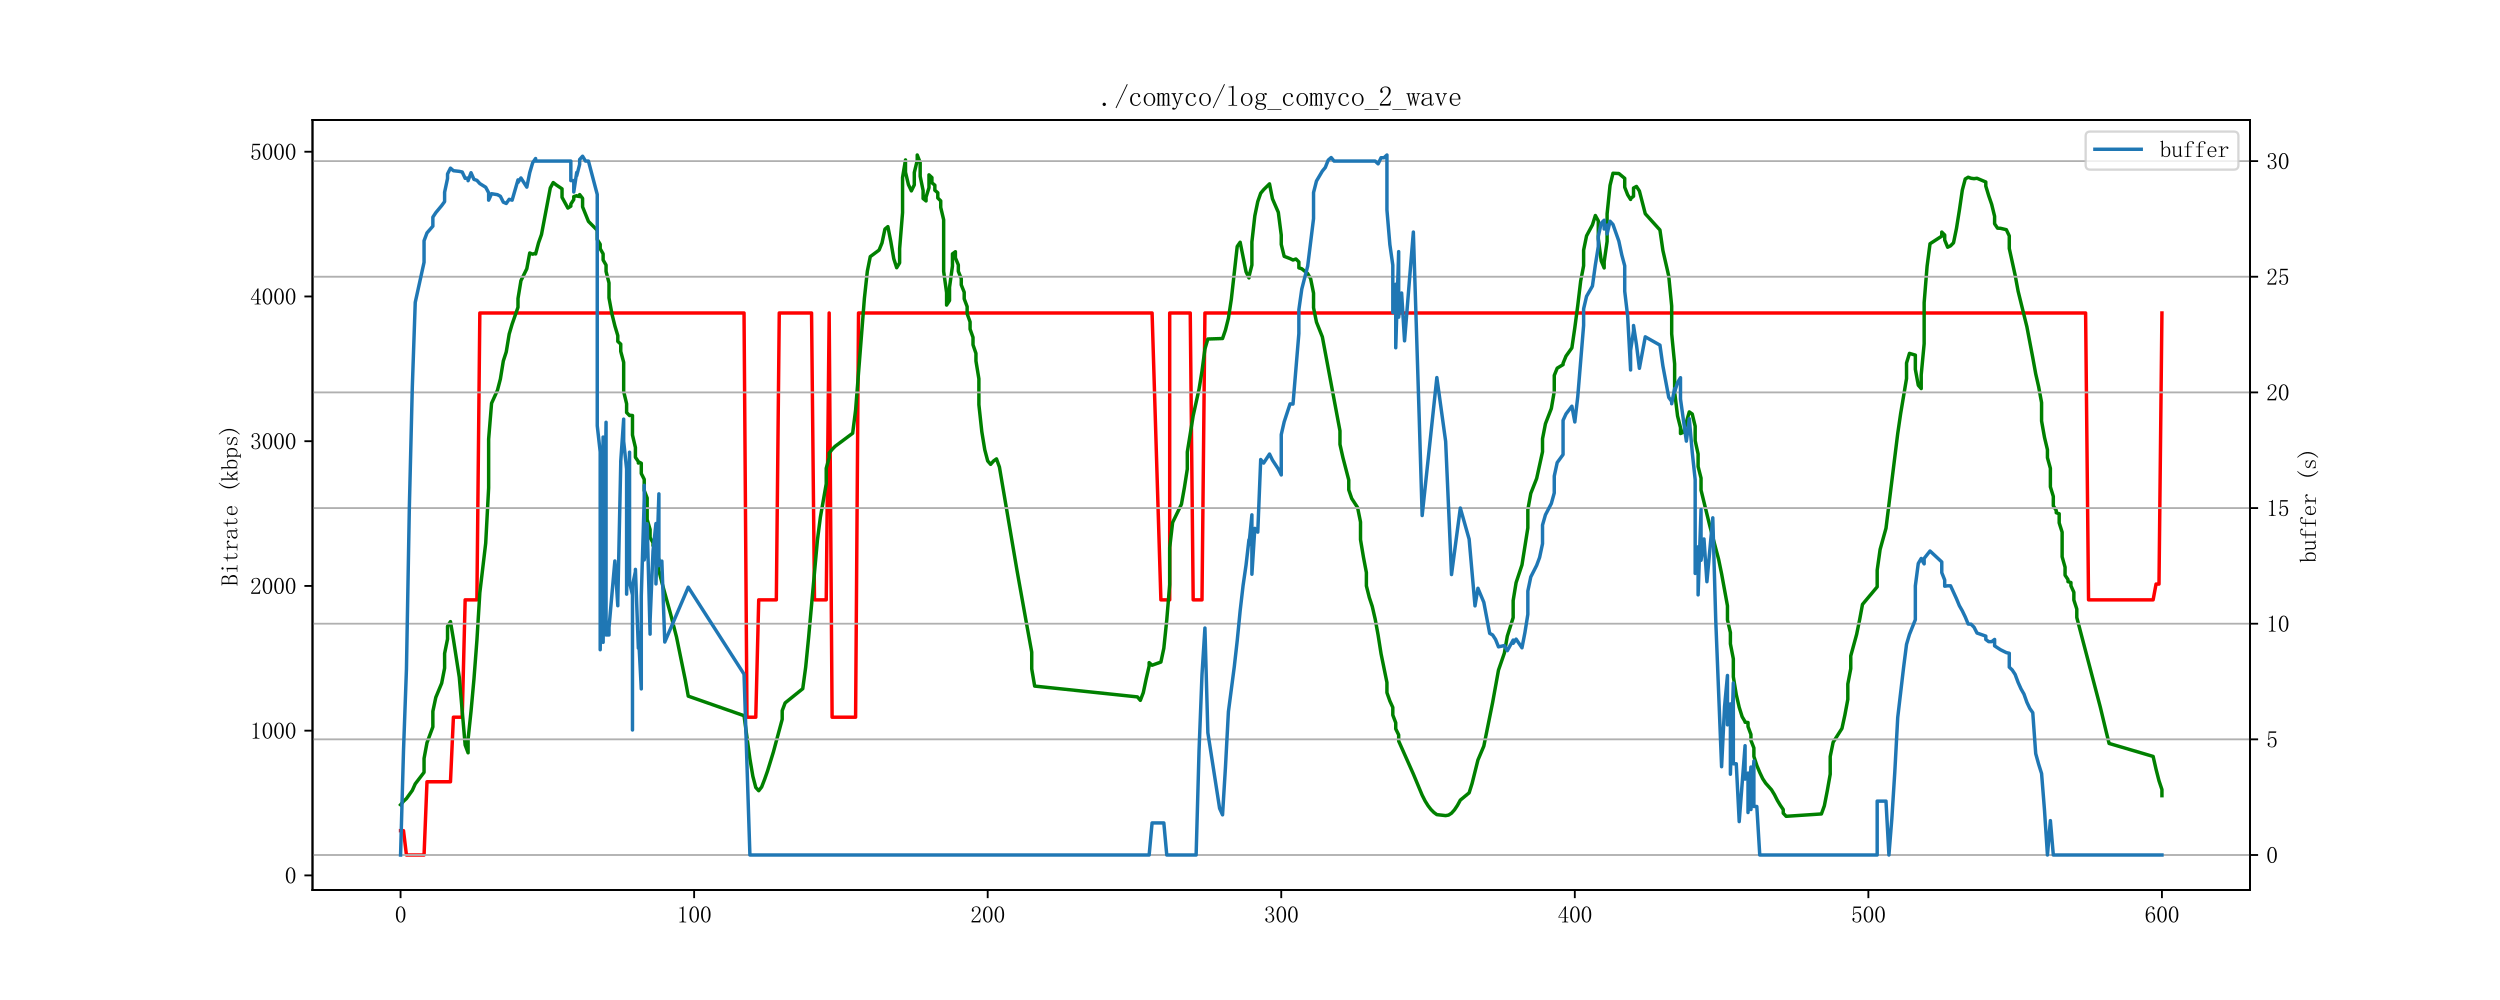 <?xml version="1.0" encoding="utf-8" standalone="no"?>
<!DOCTYPE svg PUBLIC "-//W3C//DTD SVG 1.1//EN"
  "http://www.w3.org/Graphics/SVG/1.1/DTD/svg11.dtd">
<svg xmlns:xlink="http://www.w3.org/1999/xlink" width="1080pt" height="432pt" viewBox="0 0 1080 432" xmlns="http://www.w3.org/2000/svg" version="1.1">
 <defs>
  <style type="text/css">*{stroke-linejoin: round; stroke-linecap: butt}</style>
 </defs>
 <g id="figure_1">
  <g id="patch_1">
   <path d="M 0 432 
L 1080 432 
L 1080 0 
L 0 0 
z
" style="fill: #ffffff"/>
  </g>
  <g id="axes_1">
   <g id="patch_2">
    <path d="M 135 384.48 
L 972 384.48 
L 972 51.84 
L 135 51.84 
z
" style="fill: #ffffff"/>
   </g>
   <g id="matplotlib.axis_1">
    <g id="xtick_1">
     <g id="line2d_1">
      <defs>
       <path id="m4fc7da9bfb" d="M 0 0 
L 0 3.5 
" style="stroke: #000000; stroke-width: 0.8"/>
      </defs>
      <g>
       <use xlink:href="#m4fc7da9bfb" x="173.045" y="384.48" style="stroke: #000000; stroke-width: 0.8"/>
      </g>
     </g>
     <g id="text_1">
      <!-- 0 -->
      <g transform="translate(170.545 398.628) scale(0.1 -0.1)">
       <defs>
        <path id="Times New Roman-30" d="M 1600 4225
Q 1250 4225 1012 3687 
Q 775 3150 775 2250 
Q 775 1300 1012 775 
Q 1250 250 1600 250 
Q 1975 250 2187 775 
Q 2400 1300 2400 2250 
Q 2400 3150 2200 3687 
Q 2000 4225 1600 4225 
z
M 1600 50 
Q 1050 50 675 625 
Q 300 1200 300 2250 
Q 300 3225 662 3825 
Q 1025 4425 1600 4425 
Q 2150 4425 2512 3850 
Q 2875 3275 2875 2250 
Q 2875 1225 2512 637 
Q 2150 50 1600 50 
z
" transform="scale(0.016)"/>
       </defs>
       <use xlink:href="#Times New Roman-30"/>
      </g>
     </g>
    </g>
    <g id="xtick_2">
     <g id="line2d_2">
      <g>
       <use xlink:href="#m4fc7da9bfb" x="299.864" y="384.48" style="stroke: #000000; stroke-width: 0.8"/>
      </g>
     </g>
     <g id="text_2">
      <!-- 100 -->
      <g transform="translate(292.364 398.628) scale(0.1 -0.1)">
       <defs>
        <path id="Times New Roman-31" d="M 1825 4450
L 1825 650 
Q 1825 450 1950 350 
Q 2075 250 2300 250 
L 2550 250 
L 2550 100 
L 725 100 
L 725 250 
L 950 250 
Q 1200 250 1312 350 
Q 1425 450 1425 650 
L 1425 3675 
Q 1425 3775 1362 3837 
Q 1300 3900 1175 3900 
L 725 3900 
L 725 4050 
L 950 4050 
Q 1250 4050 1437 4150 
Q 1625 4250 1725 4450 
L 1825 4450 
z
" transform="scale(0.016)"/>
       </defs>
       <use xlink:href="#Times New Roman-31"/>
       <use xlink:href="#Times New Roman-30" x="50"/>
       <use xlink:href="#Times New Roman-30" x="100"/>
      </g>
     </g>
    </g>
    <g id="xtick_3">
     <g id="line2d_3">
      <g>
       <use xlink:href="#m4fc7da9bfb" x="426.682" y="384.48" style="stroke: #000000; stroke-width: 0.8"/>
      </g>
     </g>
     <g id="text_3">
      <!-- 200 -->
      <g transform="translate(419.182 398.628) scale(0.1 -0.1)">
       <defs>
        <path id="Times New Roman-32" d="M 2325 3325
Q 2325 3775 2125 4012 
Q 1925 4250 1525 4250 
Q 1225 4250 1012 4087 
Q 800 3925 800 3675 
Q 800 3525 900 3425 
Q 975 3325 975 3225 
Q 975 3100 912 3037 
Q 850 2975 725 2975 
Q 575 2975 487 3062 
Q 400 3150 400 3350 
Q 400 3875 775 4150 
Q 1150 4425 1575 4425 
Q 2175 4425 2462 4125 
Q 2750 3825 2750 3375 
Q 2750 3075 2612 2775 
Q 2475 2475 2175 2200 
Q 1450 1500 1062 1062 
Q 675 625 600 475 
L 2075 475 
Q 2300 475 2450 650 
Q 2600 825 2650 1175 
L 2800 1175 
L 2650 100 
L 325 100 
L 325 425 
Q 450 650 737 1000 
Q 1025 1350 1500 1825 
Q 1925 2250 2125 2625 
Q 2325 3000 2325 3325 
z
" transform="scale(0.016)"/>
       </defs>
       <use xlink:href="#Times New Roman-32"/>
       <use xlink:href="#Times New Roman-30" x="50"/>
       <use xlink:href="#Times New Roman-30" x="100"/>
      </g>
     </g>
    </g>
    <g id="xtick_4">
     <g id="line2d_4">
      <g>
       <use xlink:href="#m4fc7da9bfb" x="553.5" y="384.48" style="stroke: #000000; stroke-width: 0.8"/>
      </g>
     </g>
     <g id="text_4">
      <!-- 300 -->
      <g transform="translate(546 398.628) scale(0.1 -0.1)">
       <defs>
        <path id="Times New Roman-33" d="M 2800 1250
Q 2800 775 2450 412 
Q 2100 50 1475 50 
Q 1025 50 700 300 
Q 375 550 375 875 
Q 375 1025 475 1137 
Q 575 1250 675 1250 
Q 825 1250 887 1137 
Q 950 1025 950 950 
Q 950 825 900 750 
Q 850 650 850 575 
Q 850 425 1037 325 
Q 1225 225 1450 225 
Q 1900 225 2125 487 
Q 2350 750 2350 1300 
Q 2350 1750 2112 2025 
Q 1875 2300 1225 2300 
L 1225 2475 
Q 1725 2475 1962 2712 
Q 2200 2950 2200 3375 
Q 2200 3725 2012 3987 
Q 1825 4250 1425 4250 
Q 1250 4250 1050 4162 
Q 850 4075 850 3875 
Q 850 3675 900 3625 
Q 950 3575 950 3500 
Q 950 3375 900 3300 
Q 850 3225 725 3225 
Q 625 3225 537 3300 
Q 450 3375 450 3575 
Q 450 3950 775 4187 
Q 1100 4425 1525 4425 
Q 2025 4425 2325 4112 
Q 2625 3800 2625 3450 
Q 2625 3075 2437 2812 
Q 2250 2550 1850 2425 
Q 2400 2225 2600 1900 
Q 2800 1575 2800 1250 
z
" transform="scale(0.016)"/>
       </defs>
       <use xlink:href="#Times New Roman-33"/>
       <use xlink:href="#Times New Roman-30" x="50"/>
       <use xlink:href="#Times New Roman-30" x="100"/>
      </g>
     </g>
    </g>
    <g id="xtick_5">
     <g id="line2d_5">
      <g>
       <use xlink:href="#m4fc7da9bfb" x="680.318" y="384.48" style="stroke: #000000; stroke-width: 0.8"/>
      </g>
     </g>
     <g id="text_5">
      <!-- 400 -->
      <g transform="translate(672.818 398.628) scale(0.1 -0.1)">
       <defs>
        <path id="Times New Roman-34" d="M 2300 575
Q 2300 400 2400 325 
Q 2500 250 2675 250 
L 2900 250 
L 2900 100 
L 1250 100 
L 1250 250 
L 1525 250 
Q 1725 250 1812 325 
Q 1900 400 1900 575 
L 1900 1400 
L 225 1400 
L 225 1525 
L 2050 4425 
L 2300 4425 
L 2300 1550 
L 2975 1550 
L 2975 1400 
L 2300 1400 
L 2300 575 
z
M 1875 3800 
L 450 1550 
L 1900 1550 
L 1900 3800 
L 1875 3800 
z
" transform="scale(0.016)"/>
       </defs>
       <use xlink:href="#Times New Roman-34"/>
       <use xlink:href="#Times New Roman-30" x="50"/>
       <use xlink:href="#Times New Roman-30" x="100"/>
      </g>
     </g>
    </g>
    <g id="xtick_6">
     <g id="line2d_6">
      <g>
       <use xlink:href="#m4fc7da9bfb" x="807.136" y="384.48" style="stroke: #000000; stroke-width: 0.8"/>
      </g>
     </g>
     <g id="text_6">
      <!-- 500 -->
      <g transform="translate(799.636 398.628) scale(0.1 -0.1)">
       <defs>
        <path id="Times New Roman-35" d="M 1725 2850
Q 2200 2850 2500 2487 
Q 2800 2125 2800 1525 
Q 2800 850 2487 450 
Q 2175 50 1525 50 
Q 1075 50 725 312 
Q 375 575 375 950 
Q 375 1100 462 1212 
Q 550 1325 700 1325 
Q 850 1325 900 1225 
Q 950 1125 950 1050 
Q 950 900 875 825 
Q 800 725 800 625 
Q 800 425 1037 325 
Q 1275 225 1550 225 
Q 1950 225 2162 550 
Q 2375 875 2375 1475 
Q 2375 1975 2187 2287 
Q 2000 2600 1625 2600 
Q 1350 2600 1150 2500 
Q 950 2400 775 2075 
L 550 2100 
L 675 4375 
L 2725 4375 
L 2650 4000 
L 850 4000 
L 750 2350 
Q 1000 2700 1237 2775 
Q 1475 2850 1725 2850 
z
" transform="scale(0.016)"/>
       </defs>
       <use xlink:href="#Times New Roman-35"/>
       <use xlink:href="#Times New Roman-30" x="50"/>
       <use xlink:href="#Times New Roman-30" x="100"/>
      </g>
     </g>
    </g>
    <g id="xtick_7">
     <g id="line2d_7">
      <g>
       <use xlink:href="#m4fc7da9bfb" x="933.955" y="384.48" style="stroke: #000000; stroke-width: 0.8"/>
      </g>
     </g>
     <g id="text_7">
      <!-- 600 -->
      <g transform="translate(926.455 398.628) scale(0.1 -0.1)">
       <defs>
        <path id="Times New Roman-36" d="M 775 1800
Q 775 1050 1037 637 
Q 1300 225 1675 225 
Q 2050 225 2250 500 
Q 2450 775 2450 1525 
Q 2450 2025 2237 2300 
Q 2025 2575 1725 2575 
Q 1450 2575 1212 2412 
Q 975 2250 775 1800 
z
M 1750 2825 
Q 2350 2825 2612 2425 
Q 2875 2025 2875 1525 
Q 2875 775 2512 412 
Q 2150 50 1675 50 
Q 1000 50 650 562 
Q 300 1075 300 2050 
Q 300 3200 725 3812 
Q 1150 4425 1875 4425 
Q 2225 4425 2437 4225 
Q 2650 4025 2650 3875 
Q 2650 3725 2587 3650 
Q 2525 3575 2375 3575 
Q 2250 3575 2187 3637 
Q 2125 3700 2125 3825 
Q 2125 3875 2150 3925 
Q 2150 3975 2150 4025 
Q 2150 4125 2075 4187 
Q 2000 4250 1800 4250 
Q 1375 4250 1075 3862 
Q 775 3475 775 2175 
Q 925 2500 1187 2662 
Q 1450 2825 1750 2825 
z
" transform="scale(0.016)"/>
       </defs>
       <use xlink:href="#Times New Roman-36"/>
       <use xlink:href="#Times New Roman-30" x="50"/>
       <use xlink:href="#Times New Roman-30" x="100"/>
      </g>
     </g>
    </g>
   </g>
   <g id="matplotlib.axis_2">
    <g id="ytick_1">
     <g id="line2d_8">
      <defs>
       <path id="mbf0273f25e" d="M 0 0 
L -3.5 0 
" style="stroke: #000000; stroke-width: 0.8"/>
      </defs>
      <g>
       <use xlink:href="#mbf0273f25e" x="135" y="378.176" style="stroke: #000000; stroke-width: 0.8"/>
      </g>
     </g>
     <g id="text_8">
      <!-- 0 -->
      <g transform="translate(123 381.75) scale(0.1 -0.1)">
       <use xlink:href="#Times New Roman-30"/>
      </g>
     </g>
    </g>
    <g id="ytick_2">
     <g id="line2d_9">
      <g>
       <use xlink:href="#mbf0273f25e" x="135" y="315.653" style="stroke: #000000; stroke-width: 0.8"/>
      </g>
     </g>
     <g id="text_9">
      <!-- 1000 -->
      <g transform="translate(108 319.227) scale(0.1 -0.1)">
       <use xlink:href="#Times New Roman-31"/>
       <use xlink:href="#Times New Roman-30" x="50"/>
       <use xlink:href="#Times New Roman-30" x="100"/>
       <use xlink:href="#Times New Roman-30" x="150"/>
      </g>
     </g>
    </g>
    <g id="ytick_3">
     <g id="line2d_10">
      <g>
       <use xlink:href="#mbf0273f25e" x="135" y="253.129" style="stroke: #000000; stroke-width: 0.8"/>
      </g>
     </g>
     <g id="text_10">
      <!-- 2000 -->
      <g transform="translate(108 256.703) scale(0.1 -0.1)">
       <use xlink:href="#Times New Roman-32"/>
       <use xlink:href="#Times New Roman-30" x="50"/>
       <use xlink:href="#Times New Roman-30" x="100"/>
       <use xlink:href="#Times New Roman-30" x="150"/>
      </g>
     </g>
    </g>
    <g id="ytick_4">
     <g id="line2d_11">
      <g>
       <use xlink:href="#mbf0273f25e" x="135" y="190.606" style="stroke: #000000; stroke-width: 0.8"/>
      </g>
     </g>
     <g id="text_11">
      <!-- 3000 -->
      <g transform="translate(108 194.18) scale(0.1 -0.1)">
       <use xlink:href="#Times New Roman-33"/>
       <use xlink:href="#Times New Roman-30" x="50"/>
       <use xlink:href="#Times New Roman-30" x="100"/>
       <use xlink:href="#Times New Roman-30" x="150"/>
      </g>
     </g>
    </g>
    <g id="ytick_5">
     <g id="line2d_12">
      <g>
       <use xlink:href="#mbf0273f25e" x="135" y="128.083" style="stroke: #000000; stroke-width: 0.8"/>
      </g>
     </g>
     <g id="text_12">
      <!-- 4000 -->
      <g transform="translate(108 131.657) scale(0.1 -0.1)">
       <use xlink:href="#Times New Roman-34"/>
       <use xlink:href="#Times New Roman-30" x="50"/>
       <use xlink:href="#Times New Roman-30" x="100"/>
       <use xlink:href="#Times New Roman-30" x="150"/>
      </g>
     </g>
    </g>
    <g id="ytick_6">
     <g id="line2d_13">
      <g>
       <use xlink:href="#mbf0273f25e" x="135" y="65.559" style="stroke: #000000; stroke-width: 0.8"/>
      </g>
     </g>
     <g id="text_13">
      <!-- 5000 -->
      <g transform="translate(108 69.134) scale(0.1 -0.1)">
       <use xlink:href="#Times New Roman-35"/>
       <use xlink:href="#Times New Roman-30" x="50"/>
       <use xlink:href="#Times New Roman-30" x="100"/>
       <use xlink:href="#Times New Roman-30" x="150"/>
      </g>
     </g>
    </g>
    <g id="text_14">
     <!-- Bitrate (kbps) -->
     <g transform="translate(102.711 253.16) rotate(-90) scale(0.1 -0.1)">
      <defs>
       <path id="Times New Roman-42" d="M 100 100
L 100 250 
L 300 250 
Q 425 250 475 300 
Q 525 350 525 450 
L 525 4025 
Q 525 4125 475 4175 
Q 425 4225 300 4225 
L 150 4225 
L 150 4375 
L 1600 4375 
Q 2200 4375 2487 4137 
Q 2775 3900 2775 3400 
Q 2775 3050 2625 2825 
Q 2475 2600 2000 2425 
Q 2575 2250 2775 1925 
Q 2975 1600 2975 1200 
Q 2975 700 2625 400 
Q 2275 100 1675 100 
L 100 100 
z
M 1600 250 
Q 2025 250 2262 512 
Q 2500 775 2500 1250 
Q 2500 1800 2250 2062 
Q 2000 2325 1500 2325 
L 925 2325 
L 925 450 
Q 925 350 987 300 
Q 1050 250 1150 250 
L 1600 250 
z
M 2350 3400 
Q 2350 3850 2100 4037 
Q 1850 4225 1450 4225 
L 1150 4225 
Q 1050 4225 987 4175 
Q 925 4125 925 4025 
L 925 2475 
L 1575 2475 
Q 1850 2475 2100 2700 
Q 2350 2925 2350 3400 
z
" transform="scale(0.016)"/>
       <path id="Times New Roman-69" d="M 1425 2525
Q 1425 2625 1375 2687 
Q 1325 2750 1200 2750 
L 675 2750 
L 675 2900 
L 925 2900 
Q 1150 2900 1350 2937 
Q 1550 2975 1725 3075 
L 1775 3075 
L 1775 450 
Q 1775 350 1837 300 
Q 1900 250 2000 250 
L 2525 250 
L 2525 100 
L 675 100 
L 675 250 
L 1200 250 
Q 1325 250 1375 300 
Q 1425 350 1425 450 
L 1425 2525 
z
M 1725 3025 
L 1725 3025 
z
M 1625 4425 
Q 1750 4425 1850 4337 
Q 1950 4250 1950 4125 
Q 1950 4000 1850 3900 
Q 1750 3800 1625 3800 
Q 1500 3800 1400 3900 
Q 1300 4000 1300 4125 
Q 1300 4250 1400 4337 
Q 1500 4425 1625 4425 
z
" transform="scale(0.016)"/>
       <path id="Times New Roman-74" d="M 1500 900
Q 1500 550 1625 425 
Q 1750 300 2000 300 
Q 2250 300 2400 462 
Q 2550 625 2600 925 
L 2725 875 
Q 2675 525 2462 300 
Q 2250 75 1900 75 
Q 1525 75 1337 300 
Q 1150 525 1150 1000 
L 1150 2750 
L 400 2750 
L 400 2900 
L 600 2900 
Q 900 2900 1087 3087 
Q 1275 3275 1325 3675 
L 1350 3875 
L 1500 3875 
L 1500 2900 
L 2500 2900 
L 2500 2750 
L 1500 2750 
L 1500 900 
z
" transform="scale(0.016)"/>
       <path id="Times New Roman-72" d="M 1275 2125
Q 1525 2525 1812 2737 
Q 2100 2950 2400 2950 
Q 2650 2950 2787 2837 
Q 2925 2725 2925 2575 
Q 2925 2450 2862 2375 
Q 2800 2300 2675 2300 
Q 2550 2300 2487 2375 
Q 2425 2450 2450 2575 
Q 2450 2650 2425 2700 
Q 2400 2750 2275 2750 
Q 2075 2750 1787 2500 
Q 1500 2250 1275 1800 
L 1275 450 
Q 1275 350 1337 300 
Q 1400 250 1500 250 
L 2050 250 
L 2050 100 
L 200 100 
L 200 250 
L 700 250 
Q 825 250 875 300 
Q 925 350 925 450 
L 925 2525 
Q 925 2625 875 2687 
Q 825 2750 700 2750 
L 225 2750 
L 225 2900 
L 425 2900 
Q 600 2900 837 2937 
Q 1075 2975 1200 3025 
L 1275 3025 
L 1275 2125 
z
" transform="scale(0.016)"/>
       <path id="Times New Roman-61" d="M 1225 75
Q 775 75 525 287 
Q 275 500 275 775 
Q 275 1225 662 1512 
Q 1050 1800 2200 1925 
L 2200 2225 
Q 2200 2475 2087 2637 
Q 1975 2800 1575 2800 
Q 1150 2800 975 2662 
Q 800 2525 850 2375 
Q 875 2325 875 2275 
Q 875 2225 837 2150 
Q 800 2075 650 2075 
Q 550 2075 487 2137 
Q 425 2200 425 2325 
Q 425 2550 750 2750 
Q 1075 2950 1550 2950 
Q 2050 2950 2300 2762 
Q 2550 2575 2550 2225 
L 2550 575 
Q 2550 375 2587 337 
Q 2625 300 2725 300 
Q 2850 300 2900 412 
Q 2950 525 2950 725 
L 3075 725 
Q 3075 375 2950 237 
Q 2825 100 2625 100 
Q 2450 100 2350 175 
Q 2250 250 2200 425 
Q 1950 250 1737 162 
Q 1525 75 1225 75 
z
M 700 850 
Q 700 625 837 437 
Q 975 250 1275 250 
Q 1500 250 1725 337 
Q 1950 425 2200 600 
L 2200 1775 
Q 1350 1675 1025 1437 
Q 700 1200 700 850 
z
" transform="scale(0.016)"/>
       <path id="Times New Roman-65" d="M 2400 1650
Q 2425 2200 2212 2487 
Q 2000 2775 1650 2775 
Q 1275 2775 1037 2475 
Q 800 2175 800 1650 
L 2400 1650 
z
M 800 1500 
Q 800 825 1062 537 
Q 1325 250 1750 250 
Q 2075 250 2300 437 
Q 2525 625 2625 900 
L 2750 850 
Q 2675 575 2412 312 
Q 2150 50 1700 50 
Q 1125 50 762 425 
Q 400 800 400 1500 
Q 400 2125 762 2537 
Q 1125 2950 1650 2950 
Q 2125 2950 2475 2625 
Q 2825 2300 2825 1500 
L 800 1500 
z
" transform="scale(0.016)"/>
       <path id="Times New Roman-20" d="M 0 0
Q 0 0 0 0 
z
" transform="scale(0.016)"/>
       <path id="Times New Roman-28" d="M 2900 5025
Q 2325 4425 2037 3737 
Q 1750 3050 1750 2300 
Q 1750 1525 2037 850 
Q 2325 175 2900 -425 
L 2775 -550 
Q 2075 75 1725 787 
Q 1375 1500 1375 2300 
Q 1375 3075 1725 3787 
Q 2075 4500 2775 5150 
L 2900 5025 
z
" transform="scale(0.016)"/>
       <path id="Times New Roman-6b" d="M 1675 1900
L 2625 425 
Q 2700 325 2762 287 
Q 2825 250 2900 250 
L 3000 250 
L 3000 100 
L 1975 100 
L 1975 250 
L 2050 250 
Q 2175 250 2225 287 
Q 2275 325 2200 425 
L 1425 1650 
L 925 1125 
L 925 450 
Q 925 350 987 300 
Q 1050 250 1150 250 
L 1275 250 
L 1275 100 
L 225 100 
L 225 250 
L 350 250 
Q 475 250 525 300 
Q 575 350 575 450 
L 575 4025 
Q 575 4125 525 4175 
Q 475 4225 350 4225 
L 200 4225 
L 200 4375 
L 425 4375 
Q 575 4375 687 4425 
Q 800 4475 875 4575 
L 925 4575 
L 925 1400 
L 1975 2525 
Q 2025 2625 2012 2687 
Q 2000 2750 1900 2750 
L 1750 2750 
L 1750 2900 
L 2800 2900 
L 2800 2750 
L 2675 2750 
Q 2600 2750 2487 2712 
Q 2375 2675 2275 2575 
L 1675 1900 
z
M 2450 2750 
L 2450 2750 
z
M 2175 2750 
L 2175 2750 
z
M 2300 250 
L 2300 250 
z
M 2750 250 
L 2750 250 
z
" transform="scale(0.016)"/>
       <path id="Times New Roman-62" d="M 875 2325
Q 1000 2600 1275 2762 
Q 1550 2925 1800 2925 
Q 2325 2925 2587 2562 
Q 2850 2200 2850 1500 
Q 2850 800 2512 437 
Q 2175 75 1675 75 
Q 1425 75 1212 162 
Q 1000 250 850 400 
L 625 100 
L 525 100 
L 525 4025 
Q 525 4125 475 4175 
Q 425 4225 300 4225 
L 150 4225 
L 150 4375 
L 375 4375 
Q 500 4375 625 4425 
Q 750 4475 875 4575 
L 875 2325 
z
M 875 925 
Q 875 650 1062 450 
Q 1250 250 1625 250 
Q 2075 250 2262 562 
Q 2450 875 2450 1500 
Q 2450 2100 2287 2412 
Q 2125 2725 1775 2725 
Q 1475 2725 1250 2550 
Q 1025 2375 875 1925 
L 875 925 
z
" transform="scale(0.016)"/>
       <path id="Times New Roman-70" d="M 1150 -675
L 1325 -675 
L 1325 -825 
L 175 -825 
L 175 -675 
L 325 -675 
Q 450 -675 500 -625 
Q 550 -575 550 -450 
L 550 2500 
Q 550 2600 500 2662 
Q 450 2725 325 2725 
L 175 2725 
L 175 2875 
L 400 2875 
Q 525 2875 637 2900 
Q 750 2925 850 3000 
L 900 3000 
L 900 2425 
Q 1075 2675 1287 2800 
Q 1500 2925 1750 2925 
Q 2250 2925 2575 2587 
Q 2900 2250 2900 1525 
Q 2900 825 2550 450 
Q 2200 75 1725 75 
Q 1450 75 1262 162 
Q 1075 250 900 425 
L 900 -450 
Q 900 -575 975 -625 
Q 1050 -675 1150 -675 
z
M 900 750 
Q 1025 500 1212 375 
Q 1400 250 1650 250 
Q 2000 250 2250 562 
Q 2500 875 2500 1525 
Q 2500 2125 2312 2425 
Q 2125 2725 1750 2725 
Q 1525 2725 1300 2587 
Q 1075 2450 900 2150 
L 900 750 
z
" transform="scale(0.016)"/>
       <path id="Times New Roman-73" d="M 625 2175
Q 625 2550 912 2750 
Q 1200 2950 1600 2950 
Q 1825 2950 2025 2900 
Q 2225 2825 2300 2825 
Q 2375 2825 2425 2850 
Q 2475 2875 2550 2950 
L 2650 2125 
L 2500 2100 
Q 2400 2425 2162 2612 
Q 1925 2800 1625 2800 
Q 1300 2800 1112 2675 
Q 925 2550 925 2325 
Q 925 2125 1012 2012 
Q 1100 1900 1325 1850 
Q 1500 1775 1775 1700 
Q 2025 1600 2250 1500 
Q 2450 1400 2587 1237 
Q 2725 1075 2725 875 
Q 2725 500 2462 287 
Q 2200 75 1700 75 
Q 1375 75 1225 150 
Q 1050 200 950 200 
Q 875 200 787 162 
Q 700 125 600 75 
L 525 1000 
L 675 1025 
Q 750 625 1000 425 
Q 1250 225 1700 225 
Q 2050 225 2237 350 
Q 2425 475 2425 725 
Q 2425 900 2325 1012 
Q 2225 1125 2125 1175 
Q 1875 1275 1575 1400 
Q 1275 1500 1050 1600 
Q 825 1700 725 1850 
Q 625 2000 625 2175 
z
" transform="scale(0.016)"/>
       <path id="Times New Roman-29" d="M 275 5025
L 400 5150 
Q 1100 4500 1450 3787 
Q 1800 3075 1800 2300 
Q 1800 1500 1450 787 
Q 1100 75 400 -550 
L 275 -425 
Q 850 175 1137 850 
Q 1425 1525 1425 2300 
Q 1425 3050 1137 3737 
Q 850 4425 275 5025 
z
" transform="scale(0.016)"/>
      </defs>
      <use xlink:href="#Times New Roman-42"/>
      <use xlink:href="#Times New Roman-69" x="50"/>
      <use xlink:href="#Times New Roman-74" x="100"/>
      <use xlink:href="#Times New Roman-72" x="150"/>
      <use xlink:href="#Times New Roman-61" x="200"/>
      <use xlink:href="#Times New Roman-74" x="250"/>
      <use xlink:href="#Times New Roman-65" x="300"/>
      <use xlink:href="#Times New Roman-20" x="350"/>
      <use xlink:href="#Times New Roman-28" x="400"/>
      <use xlink:href="#Times New Roman-6b" x="450"/>
      <use xlink:href="#Times New Roman-62" x="500"/>
      <use xlink:href="#Times New Roman-70" x="550"/>
      <use xlink:href="#Times New Roman-73" x="600"/>
      <use xlink:href="#Times New Roman-29" x="650"/>
     </g>
    </g>
   </g>
   <g id="line2d_14">
    <path d="M 173.045 358.856 
L 174.314 358.856 
L 175.582 369.36 
L 183.191 369.36 
L 183.191 369.36 
L 184.459 337.723 
L 194.605 337.723 
L 195.873 309.838 
L 199.677 309.838 
L 200.945 259.131 
L 206.018 259.131 
L 207.286 135.21 
L 321.423 135.21 
L 322.691 309.838 
L 326.495 309.838 
L 327.764 259.131 
L 335.373 259.131 
L 336.641 135.21 
L 350.591 135.21 
L 351.859 259.131 
L 356.932 259.131 
L 356.932 259.131 
L 358.2 135.21 
L 358.2 135.21 
L 359.468 309.838 
L 369.614 309.838 
L 370.882 135.21 
L 497.7 135.21 
L 501.505 259.131 
L 505.309 259.131 
L 505.309 135.21 
L 514.186 135.21 
L 515.455 259.131 
L 519.259 259.131 
L 520.527 135.21 
L 900.982 135.21 
L 902.25 259.131 
L 930.15 259.131 
L 931.418 252.316 
L 932.686 252.316 
L 933.955 135.21 
L 933.955 135.21 
" clip-path="url(#pfb6209d7a1)" style="fill: none; stroke: #ff0000; stroke-width: 1.5; stroke-linecap: square"/>
   </g>
   <g id="line2d_15">
    <path d="M 173.045 347.664 
L 174.314 346.148 
L 175.582 344.986 
L 178.118 341.462 
L 179.386 338.628 
L 183.191 333.643 
L 183.191 327.649 
L 184.459 320.854 
L 186.995 314.023 
L 186.995 307.295 
L 188.264 301.281 
L 190.8 295.153 
L 192.068 288.63 
L 192.068 282.315 
L 193.336 276.046 
L 193.336 270.561 
L 194.605 268.547 
L 195.873 276.142 
L 198.409 292.548 
L 200.945 321.83 
L 202.214 325.21 
L 202.214 319.316 
L 203.482 307.291 
L 204.75 293.365 
L 206.018 276.705 
L 207.286 256.072 
L 209.823 234.643 
L 211.091 210.759 
L 211.091 189.693 
L 212.359 174.204 
L 214.895 168.61 
L 216.164 163.742 
L 217.432 155.931 
L 218.7 152.025 
L 219.968 144.318 
L 221.236 140.012 
L 223.773 132.747 
L 223.773 128.979 
L 225.041 121.264 
L 227.577 116.099 
L 228.845 109.292 
L 230.114 109.805 
L 231.382 109.351 
L 231.382 109.709 
L 232.65 104.907 
L 233.918 101.331 
L 236.455 87.934 
L 237.723 81.207 
L 238.991 78.869 
L 240.259 79.861 
L 242.795 81.582 
L 242.795 85.25 
L 245.332 89.881 
L 246.6 89.064 
L 246.6 88.168 
L 247.868 86.192 
L 247.868 84.929 
L 249.136 84.55 
L 249.136 84.683 
L 250.405 84.904 
L 250.405 84.066 
L 251.673 85.684 
L 251.673 89.364 
L 254.209 95.637 
L 258.014 99.476 
L 258.014 103.482 
L 259.282 105.516 
L 259.282 107.454 
L 260.55 109.663 
L 260.55 112.323 
L 261.818 114.499 
L 261.818 117.237 
L 263.086 122.231 
L 263.086 128.691 
L 264.355 135.598 
L 265.623 140.758 
L 266.891 145.006 
L 266.891 147.49 
L 268.159 148.661 
L 268.159 151.787 
L 269.427 156.539 
L 269.427 169.14 
L 270.695 174.425 
L 270.695 178.201 
L 271.964 179.519 
L 271.964 179.377 
L 273.232 179.502 
L 273.232 187.93 
L 274.5 193.332 
L 274.5 197.559 
L 275.768 199.401 
L 275.768 200.035 
L 275.768 199.459 
L 277.036 200.11 
L 277.036 204.57 
L 278.305 207.079 
L 278.305 211.872 
L 279.573 215.132 
L 279.573 224.427 
L 280.841 228.745 
L 280.841 232.246 
L 282.109 234.443 
L 282.109 235.71 
L 283.377 236.527 
L 283.377 238.199 
L 284.645 241.833 
L 284.645 246.464 
L 285.914 251.57 
L 289.718 265.359 
L 292.255 275.187 
L 294.791 287.605 
L 296.059 293.803 
L 297.327 300.73 
L 321.423 309.183 
L 323.959 327.828 
L 325.227 335.331 
L 326.495 340.195 
L 327.764 341.587 
L 329.032 339.97 
L 330.3 336.706 
L 331.568 333.092 
L 334.105 324.864 
L 337.909 310.755 
L 337.909 307.016 
L 339.177 303.656 
L 346.786 297.517 
L 348.055 288.201 
L 349.323 275.367 
L 353.127 233.322 
L 354.395 223.481 
L 356.932 209.025 
L 356.932 202.302 
L 358.2 197.7 
L 358.2 195.725 
L 359.468 194.166 
L 360.736 192.844 
L 368.345 187.163 
L 369.614 177.193 
L 373.418 128.883 
L 374.686 117.187 
L 375.955 110.86 
L 379.759 108.038 
L 381.027 104.945 
L 382.295 98.959 
L 383.564 97.909 
L 384.832 104.353 
L 386.1 111.752 
L 387.368 115.657 
L 388.636 113.557 
L 388.636 107.396 
L 389.905 91.848 
L 389.905 76.651 
L 391.173 69.094 
L 391.173 74.375 
L 392.441 79.765 
L 393.709 82.466 
L 394.977 79.873 
L 394.977 74.525 
L 396.245 69.332 
L 396.245 66.96 
L 397.514 70.228 
L 397.514 76.163 
L 398.782 82.299 
L 398.782 85.759 
L 400.05 86.801 
L 400.05 85.163 
L 401.318 81.09 
L 401.318 75.538 
L 402.586 76.714 
L 402.586 78.952 
L 403.855 80.015 
L 403.855 82.182 
L 405.123 83.279 
L 405.123 85.529 
L 406.391 86.78 
L 406.391 89.593 
L 407.659 94.941 
L 407.659 117.241 
L 408.927 126.445 
L 408.927 131.797 
L 410.195 129.833 
L 410.195 124.081 
L 411.464 114.924 
L 411.464 109.676 
L 412.732 108.738 
L 412.732 111.381 
L 414 114.465 
L 414 117.208 
L 415.268 120.338 
L 415.268 123.068 
L 416.536 126.245 
L 416.536 129.096 
L 417.805 132.468 
L 417.805 135.515 
L 419.073 139.053 
L 419.073 142.175 
L 420.341 145.768 
L 420.341 148.957 
L 421.609 152.659 
L 421.609 155.939 
L 422.877 163.654 
L 422.877 174.846 
L 424.145 186.513 
L 425.414 194.27 
L 426.682 199.122 
L 427.95 200.601 
L 429.218 199.147 
L 430.486 198.242 
L 431.755 201.781 
L 439.364 246.548 
L 443.168 267.76 
L 445.705 281.744 
L 445.705 288.943 
L 446.973 296.387 
L 491.359 301.06 
L 492.627 302.548 
L 493.895 299.242 
L 495.164 293.203 
L 496.432 287.734 
L 496.432 286.25 
L 497.7 287.38 
L 501.505 286.004 
L 502.773 280.048 
L 504.041 267.81 
L 505.309 252.529 
L 505.309 236.565 
L 506.577 225.698 
L 510.382 217.829 
L 511.65 210.693 
L 512.918 202.644 
L 512.918 195.258 
L 515.455 179.589 
L 517.991 168.081 
L 519.259 160.332 
L 520.527 150.762 
L 521.795 146.452 
L 528.136 146.239 
L 529.405 142.555 
L 530.673 137.474 
L 531.941 129.216 
L 534.477 106.466 
L 535.745 104.645 
L 538.282 117.375 
L 539.55 120.055 
L 539.55 119.496 
L 540.818 114.49 
L 540.818 104.499 
L 542.086 93.232 
L 543.355 87.08 
L 544.623 83.462 
L 545.891 81.928 
L 548.427 79.427 
L 549.695 85.867 
L 552.232 91.728 
L 553.5 101.56 
L 553.5 105.587 
L 554.768 110.739 
L 557.305 111.71 
L 558.573 112.327 
L 559.841 111.893 
L 561.109 113.156 
L 561.109 115.716 
L 562.377 116.112 
L 564.914 118.192 
L 566.182 120.347 
L 567.45 126.657 
L 567.45 132.947 
L 568.718 139.154 
L 571.255 145.539 
L 578.864 186.142 
L 578.864 191.982 
L 580.132 197.646 
L 582.668 207.396 
L 582.668 211.622 
L 583.936 215.349 
L 586.473 219.246 
L 587.741 225.523 
L 587.741 233.134 
L 589.009 240.691 
L 590.277 247.352 
L 590.277 253.108 
L 591.545 258.139 
L 592.814 261.966 
L 594.082 267.485 
L 595.35 274.408 
L 596.618 282.432 
L 599.155 294.841 
L 599.155 299.217 
L 600.423 302.823 
L 601.691 305.62 
L 601.691 308.904 
L 602.959 312.243 
L 602.959 314.865 
L 604.227 317.482 
L 604.227 320.129 
L 610.568 334.384 
L 614.373 343.505 
L 615.641 346.014 
L 616.909 348.052 
L 618.177 349.699 
L 619.445 350.974 
L 620.714 351.916 
L 624.518 352.345 
L 625.786 352.116 
L 627.055 351.291 
L 628.323 349.861 
L 629.591 347.96 
L 630.859 345.651 
L 634.664 342.5 
L 635.932 338.465 
L 638.468 328.32 
L 641.005 322.338 
L 644.809 303.49 
L 647.345 289.493 
L 649.882 282.153 
L 651.15 274.842 
L 653.686 266.805 
L 653.686 259.44 
L 654.955 251.695 
L 657.491 244.055 
L 660.027 228.041 
L 660.027 220.154 
L 661.295 213.152 
L 663.832 206.712 
L 666.368 195.154 
L 666.368 189.556 
L 667.636 183.037 
L 670.173 176.484 
L 671.441 169.106 
L 671.441 162.187 
L 672.709 159.048 
L 675.245 157.527 
L 675.245 156.952 
L 676.514 153.842 
L 679.05 150.291 
L 680.318 141.6 
L 681.586 132.013 
L 682.855 121.376 
L 684.123 114.794 
L 684.123 108.075 
L 685.391 101.894 
L 687.927 97.146 
L 689.195 93.103 
L 690.464 95.412 
L 690.464 103.161 
L 691.732 112.727 
L 693 115.749 
L 693 113.111 
L 694.268 104.303 
L 694.268 92.382 
L 695.536 80.09 
L 696.805 74.846 
L 699.341 74.955 
L 701.877 77.051 
L 701.877 80.878 
L 703.145 84.141 
L 704.414 86.159 
L 704.414 85.792 
L 705.682 84.775 
L 705.682 81.228 
L 706.95 80.544 
L 708.218 82.512 
L 710.755 92.328 
L 717.095 99.355 
L 718.364 108.175 
L 720.9 119.284 
L 722.168 132.197 
L 722.168 144.247 
L 723.436 157.177 
L 723.436 169.29 
L 724.705 179.702 
L 725.973 184.737 
L 725.973 187.28 
L 727.241 186.738 
L 729.777 177.947 
L 731.045 178.86 
L 732.314 184.141 
L 732.314 190.368 
L 733.582 196.15 
L 733.582 201.543 
L 734.85 206.554 
L 734.85 211.739 
L 738.655 227.245 
L 742.459 241.679 
L 743.727 247.856 
L 746.264 261.732 
L 746.264 267.806 
L 747.532 273.253 
L 747.532 278.13 
L 748.8 284.624 
L 748.8 292.386 
L 750.068 300.043 
L 751.336 305.561 
L 752.605 309.617 
L 753.873 311.78 
L 753.873 312.014 
L 755.141 312.126 
L 755.141 313.885 
L 756.409 317.291 
L 756.409 319.858 
L 757.677 323.118 
L 757.677 326.761 
L 758.945 330.675 
L 760.214 333.701 
L 761.482 336.385 
L 762.75 338.319 
L 765.286 341.183 
L 766.555 343.271 
L 767.823 345.772 
L 769.091 347.873 
L 770.359 349.732 
L 770.359 351.291 
L 771.627 352.645 
L 786.845 351.624 
L 788.114 348.115 
L 789.382 341.633 
L 790.65 334.451 
L 790.65 326.836 
L 791.918 320.646 
L 795.723 314.69 
L 796.991 308.862 
L 798.259 302.106 
L 798.259 295.495 
L 799.527 288.876 
L 799.527 283.349 
L 802.064 274.054 
L 803.332 267.86 
L 804.6 261.091 
L 810.941 253.517 
L 810.941 246.335 
L 812.209 237.34 
L 814.745 228.216 
L 819.818 187.276 
L 821.086 178.627 
L 823.623 163.525 
L 823.623 156.827 
L 824.891 152.659 
L 827.427 153.413 
L 827.427 159.544 
L 828.695 166.405 
L 829.964 167.856 
L 829.964 161.899 
L 831.232 148.499 
L 831.232 130.759 
L 832.5 115.024 
L 833.768 105.303 
L 838.841 102.006 
L 838.841 100.247 
L 840.109 101.523 
L 840.109 103.682 
L 841.377 106.804 
L 842.645 106.191 
L 843.914 104.899 
L 845.182 98.755 
L 846.45 90.836 
L 847.718 82.132 
L 848.986 77.314 
L 850.255 76.568 
L 851.523 77.014 
L 852.791 77.18 
L 854.059 77.01 
L 857.864 78.619 
L 857.864 80.398 
L 859.132 84.579 
L 860.4 88.276 
L 861.668 93.453 
L 861.668 96.667 
L 862.936 98.559 
L 864.205 98.626 
L 866.741 99.226 
L 868.009 101.911 
L 868.009 107.35 
L 870.545 118.896 
L 871.814 125.753 
L 875.618 141.175 
L 878.155 154.501 
L 879.423 161.495 
L 880.691 167.072 
L 881.959 173.929 
L 881.959 181.865 
L 883.227 188.976 
L 884.495 194.291 
L 884.495 197.729 
L 885.764 202.348 
L 885.764 210.317 
L 887.032 214.473 
L 887.032 218.529 
L 888.3 220.525 
L 888.3 221.492 
L 889.568 221.943 
L 889.568 225.882 
L 890.836 229.896 
L 890.836 240.525 
L 892.105 245.035 
L 892.105 248.478 
L 893.373 250.374 
L 893.373 251.279 
L 894.641 251.65 
L 894.641 253.033 
L 895.909 255.876 
L 895.909 259.194 
L 897.177 263.129 
L 897.177 266.776 
L 907.323 305.44 
L 909.859 316.019 
L 911.127 321.163 
L 930.15 326.777 
L 931.418 332.35 
L 932.686 337.298 
L 933.955 341.099 
L 933.955 343.713 
L 933.955 343.713 
" clip-path="url(#pfb6209d7a1)" style="fill: none; stroke: #008000; stroke-width: 1.5; stroke-linecap: square"/>
   </g>
   <g id="patch_3">
    <path d="M 135 384.48 
L 135 51.84 
" style="fill: none; stroke: #000000; stroke-width: 0.8; stroke-linejoin: miter; stroke-linecap: square"/>
   </g>
   <g id="patch_4">
    <path d="M 972 384.48 
L 972 51.84 
" style="fill: none; stroke: #000000; stroke-width: 0.8; stroke-linejoin: miter; stroke-linecap: square"/>
   </g>
   <g id="patch_5">
    <path d="M 135 384.48 
L 972 384.48 
" style="fill: none; stroke: #000000; stroke-width: 0.8; stroke-linejoin: miter; stroke-linecap: square"/>
   </g>
   <g id="patch_6">
    <path d="M 135 51.84 
L 972 51.84 
" style="fill: none; stroke: #000000; stroke-width: 0.8; stroke-linejoin: miter; stroke-linecap: square"/>
   </g>
  </g>
  <g id="axes_2">
   <g id="matplotlib.axis_3">
    <g id="ytick_7">
     <g id="line2d_16">
      <path d="M 135 369.36 
L 972 369.36 
" clip-path="url(#pfb6209d7a1)" style="fill: none; stroke: #b0b0b0; stroke-width: 0.8; stroke-linecap: square"/>
     </g>
     <g id="line2d_17">
      <defs>
       <path id="md0d64f03fc" d="M 0 0 
L 3.5 0 
" style="stroke: #000000; stroke-width: 0.8"/>
      </defs>
      <g>
       <use xlink:href="#md0d64f03fc" x="972" y="369.36" style="stroke: #000000; stroke-width: 0.8"/>
      </g>
     </g>
     <g id="text_15">
      <!-- 0 -->
      <g transform="translate(979 372.934) scale(0.1 -0.1)">
       <use xlink:href="#Times New Roman-30"/>
      </g>
     </g>
    </g>
    <g id="ytick_8">
     <g id="line2d_18">
      <path d="M 135 319.399 
L 972 319.399 
" clip-path="url(#pfb6209d7a1)" style="fill: none; stroke: #b0b0b0; stroke-width: 0.8; stroke-linecap: square"/>
     </g>
     <g id="line2d_19">
      <g>
       <use xlink:href="#md0d64f03fc" x="972" y="319.399" style="stroke: #000000; stroke-width: 0.8"/>
      </g>
     </g>
     <g id="text_16">
      <!-- 5 -->
      <g transform="translate(979 322.973) scale(0.1 -0.1)">
       <use xlink:href="#Times New Roman-35"/>
      </g>
     </g>
    </g>
    <g id="ytick_9">
     <g id="line2d_20">
      <path d="M 135 269.438 
L 972 269.438 
" clip-path="url(#pfb6209d7a1)" style="fill: none; stroke: #b0b0b0; stroke-width: 0.8; stroke-linecap: square"/>
     </g>
     <g id="line2d_21">
      <g>
       <use xlink:href="#md0d64f03fc" x="972" y="269.438" style="stroke: #000000; stroke-width: 0.8"/>
      </g>
     </g>
     <g id="text_17">
      <!-- 10 -->
      <g transform="translate(979 273.013) scale(0.1 -0.1)">
       <use xlink:href="#Times New Roman-31"/>
       <use xlink:href="#Times New Roman-30" x="50"/>
      </g>
     </g>
    </g>
    <g id="ytick_10">
     <g id="line2d_22">
      <path d="M 135 219.478 
L 972 219.478 
" clip-path="url(#pfb6209d7a1)" style="fill: none; stroke: #b0b0b0; stroke-width: 0.8; stroke-linecap: square"/>
     </g>
     <g id="line2d_23">
      <g>
       <use xlink:href="#md0d64f03fc" x="972" y="219.478" style="stroke: #000000; stroke-width: 0.8"/>
      </g>
     </g>
     <g id="text_18">
      <!-- 15 -->
      <g transform="translate(979 223.052) scale(0.1 -0.1)">
       <use xlink:href="#Times New Roman-31"/>
       <use xlink:href="#Times New Roman-35" x="50"/>
      </g>
     </g>
    </g>
    <g id="ytick_11">
     <g id="line2d_24">
      <path d="M 135 169.517 
L 972 169.517 
" clip-path="url(#pfb6209d7a1)" style="fill: none; stroke: #b0b0b0; stroke-width: 0.8; stroke-linecap: square"/>
     </g>
     <g id="line2d_25">
      <g>
       <use xlink:href="#md0d64f03fc" x="972" y="169.517" style="stroke: #000000; stroke-width: 0.8"/>
      </g>
     </g>
     <g id="text_19">
      <!-- 20 -->
      <g transform="translate(979 173.091) scale(0.1 -0.1)">
       <use xlink:href="#Times New Roman-32"/>
       <use xlink:href="#Times New Roman-30" x="50"/>
      </g>
     </g>
    </g>
    <g id="ytick_12">
     <g id="line2d_26">
      <path d="M 135 119.556 
L 972 119.556 
" clip-path="url(#pfb6209d7a1)" style="fill: none; stroke: #b0b0b0; stroke-width: 0.8; stroke-linecap: square"/>
     </g>
     <g id="line2d_27">
      <g>
       <use xlink:href="#md0d64f03fc" x="972" y="119.556" style="stroke: #000000; stroke-width: 0.8"/>
      </g>
     </g>
     <g id="text_20">
      <!-- 25 -->
      <g transform="translate(979 123.13) scale(0.1 -0.1)">
       <use xlink:href="#Times New Roman-32"/>
       <use xlink:href="#Times New Roman-35" x="50"/>
      </g>
     </g>
    </g>
    <g id="ytick_13">
     <g id="line2d_28">
      <path d="M 135 69.595 
L 972 69.595 
" clip-path="url(#pfb6209d7a1)" style="fill: none; stroke: #b0b0b0; stroke-width: 0.8; stroke-linecap: square"/>
     </g>
     <g id="line2d_29">
      <g>
       <use xlink:href="#md0d64f03fc" x="972" y="69.595" style="stroke: #000000; stroke-width: 0.8"/>
      </g>
     </g>
     <g id="text_21">
      <!-- 30 -->
      <g transform="translate(979 73.17) scale(0.1 -0.1)">
       <use xlink:href="#Times New Roman-33"/>
       <use xlink:href="#Times New Roman-30" x="50"/>
      </g>
     </g>
    </g>
    <g id="text_22">
     <!-- buffer (s) -->
     <g transform="translate(1000.617 243.16) rotate(-90) scale(0.1 -0.1)">
      <defs>
       <path id="Times New Roman-75" d="M 1450 325
Q 1750 325 1962 475 
Q 2175 625 2275 950 
L 2275 2525 
Q 2275 2625 2225 2687 
Q 2175 2750 2050 2750 
L 1900 2750 
L 1900 2900 
L 2050 2900 
Q 2200 2900 2325 2925 
Q 2450 2950 2575 3050 
L 2625 3050 
L 2625 600 
Q 2625 500 2687 450 
Q 2750 400 2850 400 
L 3000 400 
L 3000 250 
L 2850 250 
Q 2725 250 2600 212 
Q 2475 175 2325 100 
L 2275 100 
L 2275 625 
Q 2150 350 1900 212 
Q 1650 75 1325 75 
Q 925 75 725 300 
Q 525 525 525 1025 
L 525 2525 
Q 525 2625 475 2687 
Q 425 2750 300 2750 
L 150 2750 
L 150 2900 
L 300 2900 
Q 450 2900 575 2925 
Q 700 2950 825 3050 
L 875 3050 
L 875 975 
Q 875 625 1025 475 
Q 1175 325 1450 325 
z
" transform="scale(0.016)"/>
       <path id="Times New Roman-66" d="M 1125 3325
Q 1125 3850 1450 4112 
Q 1775 4375 2175 4375 
Q 2600 4375 2812 4225 
Q 3025 4075 3025 3875 
Q 3025 3775 2975 3700 
Q 2925 3625 2775 3625 
Q 2675 3625 2612 3675 
Q 2550 3725 2550 3850 
Q 2550 3875 2575 3925 
Q 2575 3975 2575 4000 
Q 2575 4100 2500 4162 
Q 2425 4225 2150 4225 
Q 1850 4225 1662 4037 
Q 1475 3850 1475 3400 
L 1475 2900 
L 2525 2900 
L 2525 2750 
L 1475 2750 
L 1475 450 
Q 1475 350 1537 300 
Q 1600 250 1700 250 
L 2300 250 
L 2300 100 
L 475 100 
L 475 250 
L 900 250 
Q 1025 250 1075 300 
Q 1125 350 1125 450 
L 1125 2750 
L 350 2750 
L 350 2900 
L 1125 2900 
L 1125 3325 
z
" transform="scale(0.016)"/>
      </defs>
      <use xlink:href="#Times New Roman-62"/>
      <use xlink:href="#Times New Roman-75" x="50"/>
      <use xlink:href="#Times New Roman-66" x="100"/>
      <use xlink:href="#Times New Roman-66" x="150"/>
      <use xlink:href="#Times New Roman-65" x="200"/>
      <use xlink:href="#Times New Roman-72" x="250"/>
      <use xlink:href="#Times New Roman-20" x="300"/>
      <use xlink:href="#Times New Roman-28" x="350"/>
      <use xlink:href="#Times New Roman-73" x="400"/>
      <use xlink:href="#Times New Roman-29" x="450"/>
     </g>
    </g>
   </g>
   <g id="line2d_30">
    <path d="M 173.045 369.36 
L 174.314 324.193 
L 175.582 289.149 
L 176.85 218.596 
L 178.118 167.18 
L 179.386 130.61 
L 183.191 113.316 
L 183.191 104.011 
L 184.459 100.613 
L 186.995 97.698 
L 186.995 93.81 
L 188.264 91.878 
L 190.8 88.824 
L 192.068 87.092 
L 192.068 83.057 
L 193.336 77.089 
L 193.336 75.145 
L 194.605 72.644 
L 195.873 73.751 
L 198.409 74.029 
L 199.677 74.31 
L 200.945 77.043 
L 202.214 76.904 
L 202.214 78.061 
L 203.482 74.624 
L 204.75 77.492 
L 206.018 77.908 
L 207.286 79.31 
L 209.823 80.892 
L 211.091 83.28 
L 211.091 86.472 
L 212.359 83.686 
L 214.895 84.098 
L 216.164 84.792 
L 217.432 87.332 
L 218.7 87.901 
L 219.968 86.097 
L 221.236 86.472 
L 223.773 77.714 
L 223.773 78.824 
L 225.041 76.881 
L 227.577 80.837 
L 228.845 74.591 
L 230.114 70.289 
L 231.382 68.485 
L 231.382 69.595 
L 246.6 69.595 
L 246.6 78.021 
L 247.868 78.021 
L 247.868 82.938 
L 249.136 74.512 
L 249.136 75.92 
L 250.405 71.003 
L 250.405 68.901 
L 251.673 67.494 
L 251.673 67.494 
L 252.941 69.595 
L 254.209 69.595 
L 258.014 84.028 
L 258.014 183.95 
L 259.282 195.191 
L 259.282 280.68 
L 260.55 188.807 
L 260.55 277.488 
L 261.818 182.423 
L 261.818 274.296 
L 263.086 274.296 
L 263.086 271.104 
L 265.623 242.342 
L 266.891 261.679 
L 266.891 259.705 
L 268.159 200.295 
L 268.159 199.308 
L 269.427 181.072 
L 269.427 191.638 
L 269.427 190.651 
L 270.695 202.613 
L 270.695 256.678 
L 271.964 195.354 
L 271.964 251.567 
L 273.232 256.991 
L 273.232 315.354 
L 273.232 252.867 
L 274.5 246.954 
L 274.5 245.967 
L 275.768 280.003 
L 275.768 273.103 
L 277.036 297.605 
L 277.036 257.495 
L 278.305 215.575 
L 278.305 209.663 
L 278.305 241.886 
L 279.573 233.178 
L 279.573 226.278 
L 280.841 273.944 
L 280.841 268.032 
L 282.109 237.988 
L 283.377 226.163 
L 283.377 252.258 
L 284.645 213.35 
L 284.645 244.371 
L 285.914 242.396 
L 287.182 277.355 
L 297.327 253.665 
L 321.423 291.243 
L 323.959 369.36 
L 496.432 369.36 
L 496.432 369.36 
L 497.7 355.511 
L 502.773 355.511 
L 504.041 369.36 
L 516.723 369.36 
L 517.991 324.152 
L 519.259 291.47 
L 520.527 271.312 
L 521.795 316.52 
L 526.868 349.202 
L 528.136 352.013 
L 529.405 331.334 
L 530.673 307.464 
L 533.209 288.035 
L 534.477 276.789 
L 535.745 263.855 
L 537.014 252.891 
L 538.282 244.153 
L 539.55 233.147 
L 539.55 235.322 
L 540.818 222.415 
L 540.818 248.066 
L 542.086 228.265 
L 543.355 229.881 
L 544.623 198.516 
L 545.891 200.044 
L 548.427 196.15 
L 549.695 198.742 
L 552.232 202.624 
L 553.5 205.179 
L 553.5 187.76 
L 554.768 182.224 
L 557.305 174.476 
L 558.573 174.549 
L 561.109 144.121 
L 561.109 133.793 
L 562.377 124.842 
L 564.914 114.988 
L 567.45 94.437 
L 567.45 83.196 
L 568.718 78.2 
L 571.255 73.898 
L 572.523 72.367 
L 573.791 69.175 
L 575.059 68.065 
L 576.327 69.595 
L 594.082 69.595 
L 595.35 70.776 
L 596.618 68.14 
L 597.886 68.14 
L 599.155 66.96 
L 599.155 90.69 
L 600.423 105.678 
L 601.691 114.56 
L 601.691 135.013 
L 602.959 122.8 
L 602.959 150.244 
L 604.227 108.697 
L 604.227 137.025 
L 605.495 126.582 
L 606.764 147.243 
L 610.568 100.248 
L 613.105 180.637 
L 614.373 222.704 
L 620.714 163.116 
L 624.518 190.698 
L 627.055 248.205 
L 630.859 219.478 
L 634.664 232.907 
L 637.2 261.74 
L 638.468 254.14 
L 641.005 260.176 
L 643.541 273.602 
L 644.809 274.297 
L 646.077 276.241 
L 647.345 279.436 
L 649.882 278.88 
L 651.15 281.099 
L 653.686 276.516 
L 653.686 277.904 
L 654.955 276.1 
L 657.491 279.847 
L 658.759 273.315 
L 660.027 265.405 
L 660.027 255.343 
L 661.295 249.244 
L 663.832 244.248 
L 665.1 240.848 
L 666.368 234.882 
L 666.368 226.833 
L 667.636 222.392 
L 670.173 217.534 
L 671.441 212.954 
L 671.441 205.668 
L 672.709 199.84 
L 675.245 196.371 
L 675.245 181.591 
L 676.514 178.815 
L 679.05 175.484 
L 680.318 182.285 
L 681.586 171.388 
L 684.123 140.579 
L 684.123 133.432 
L 685.391 128.019 
L 687.927 123.578 
L 689.195 114.421 
L 690.464 106.511 
L 690.464 102.07 
L 691.732 96.395 
L 693 95.143 
L 693 98.925 
L 694.268 97.24 
L 694.268 101.059 
L 695.536 95.577 
L 696.805 96.97 
L 699.341 104.163 
L 700.609 110.119 
L 701.877 114.838 
L 701.877 125.824 
L 703.145 136.557 
L 704.414 159.825 
L 704.414 151.36 
L 705.682 142.894 
L 705.682 140.628 
L 706.95 148.885 
L 708.218 159.108 
L 710.755 145.508 
L 717.095 149.093 
L 718.364 158.068 
L 720.9 171.668 
L 722.168 173.44 
L 722.168 174.419 
L 723.436 167.897 
L 723.436 169.319 
L 724.705 165.252 
L 725.973 163.17 
L 725.973 172.367 
L 728.509 190.566 
L 729.777 180.899 
L 731.045 195.333 
L 732.314 207.24 
L 732.314 247.727 
L 733.582 236.227 
L 733.582 256.986 
L 734.85 220.128 
L 734.85 242.037 
L 736.118 232.838 
L 737.386 251.298 
L 739.923 223.701 
L 741.191 267.654 
L 743.727 331.215 
L 744.995 305.363 
L 746.264 291.802 
L 746.264 313.134 
L 747.532 304.094 
L 747.532 334.467 
L 748.8 295.053 
L 748.8 329.946 
L 750.068 329.946 
L 751.336 354.927 
L 753.873 322.147 
L 753.873 336.58 
L 755.141 333.971 
L 755.141 351.013 
L 756.409 331.362 
L 756.409 349.709 
L 757.677 328.753 
L 757.677 348.404 
L 758.945 348.404 
L 760.214 369.36 
L 810.941 369.36 
L 810.941 346.08 
L 814.745 346.08 
L 816.014 369.36 
L 817.282 353.539 
L 818.55 333.555 
L 819.818 309.962 
L 822.355 288.313 
L 823.623 278.352 
L 824.891 274.05 
L 827.427 267.704 
L 827.427 253.097 
L 828.695 243.412 
L 829.964 241.261 
L 829.964 241.469 
L 831.232 243.591 
L 831.232 241.231 
L 833.768 238.039 
L 838.841 242.758 
L 838.841 247.372 
L 840.109 250.564 
L 840.109 253.247 
L 841.377 253.062 
L 842.645 253.062 
L 845.182 258.614 
L 846.45 261.667 
L 847.718 263.887 
L 848.986 266.524 
L 850.255 269.577 
L 851.523 269.67 
L 852.791 270.965 
L 854.059 273.463 
L 857.864 274.805 
L 857.864 276.239 
L 859.132 277.212 
L 860.4 277.212 
L 861.668 276.24 
L 861.668 279.014 
L 864.205 280.68 
L 866.741 281.929 
L 868.009 282.206 
L 868.009 288.22 
L 869.277 289.423 
L 870.545 291.366 
L 871.814 294.789 
L 873.082 297.611 
L 874.35 299.831 
L 875.618 303.393 
L 876.886 306.076 
L 878.155 307.88 
L 879.423 325.552 
L 880.691 330.132 
L 881.959 334.156 
L 881.959 334.156 
L 883.227 350.07 
L 884.495 369.36 
L 884.495 369.36 
L 885.764 354.511 
L 885.764 354.511 
L 887.032 369.36 
L 887.032 369.36 
L 933.955 369.36 
L 933.955 369.36 
" clip-path="url(#pfb6209d7a1)" style="fill: none; stroke: #1f77b4; stroke-width: 1.5; stroke-linecap: square"/>
   </g>
   <g id="patch_7">
    <path d="M 135 384.48 
L 135 51.84 
" style="fill: none; stroke: #000000; stroke-width: 0.8; stroke-linejoin: miter; stroke-linecap: square"/>
   </g>
   <g id="patch_8">
    <path d="M 972 384.48 
L 972 51.84 
" style="fill: none; stroke: #000000; stroke-width: 0.8; stroke-linejoin: miter; stroke-linecap: square"/>
   </g>
   <g id="patch_9">
    <path d="M 135 384.48 
L 972 384.48 
" style="fill: none; stroke: #000000; stroke-width: 0.8; stroke-linejoin: miter; stroke-linecap: square"/>
   </g>
   <g id="patch_10">
    <path d="M 135 51.84 
L 972 51.84 
" style="fill: none; stroke: #000000; stroke-width: 0.8; stroke-linejoin: miter; stroke-linecap: square"/>
   </g>
   <g id="text_23">
    <!-- ./comyco/log_comyco_2_wave -->
    <g transform="translate(475.5 45.84) scale(0.12 -0.12)">
     <defs>
      <path id="Times New Roman-2e" d="M 800 25
Q 650 25 537 125 
Q 425 225 425 400 
Q 425 575 537 675 
Q 650 775 800 775 
Q 950 775 1062 662 
Q 1175 550 1175 400 
Q 1175 225 1062 125 
Q 950 25 800 25 
z
" transform="scale(0.016)"/>
      <path id="Times New Roman-2f" d="M 400 -475
L 225 -375 
L 2775 4975 
L 2950 4875 
L 400 -475 
z
" transform="scale(0.016)"/>
      <path id="Times New Roman-63" d="M 2150 2225
Q 2150 2300 2175 2325 
Q 2175 2350 2200 2425 
Q 2225 2525 2100 2662 
Q 1975 2800 1675 2800 
Q 1300 2800 1037 2437 
Q 775 2075 775 1475 
Q 775 925 1000 587 
Q 1225 250 1750 250 
Q 2100 250 2337 475 
Q 2575 700 2675 1000 
L 2800 950 
Q 2700 575 2425 312 
Q 2150 50 1675 50 
Q 1075 50 725 425 
Q 375 800 375 1500 
Q 375 2125 750 2537 
Q 1125 2950 1725 2950 
Q 2150 2950 2387 2725 
Q 2625 2500 2625 2275 
Q 2625 2125 2562 2062 
Q 2500 2000 2375 2000 
Q 2275 2000 2212 2062 
Q 2150 2125 2150 2225 
z
" transform="scale(0.016)"/>
      <path id="Times New Roman-6f" d="M 2900 1500
Q 2900 875 2525 462 
Q 2150 50 1600 50 
Q 1025 50 662 475 
Q 300 900 300 1500 
Q 300 2050 662 2500 
Q 1025 2950 1600 2950 
Q 2200 2950 2550 2500 
Q 2900 2050 2900 1500 
z
M 700 1475 
Q 700 825 962 512 
Q 1225 200 1600 200 
Q 2025 200 2262 537 
Q 2500 875 2500 1475 
Q 2500 2125 2237 2462 
Q 1975 2800 1600 2800 
Q 1250 2800 975 2462 
Q 700 2125 700 1475 
z
" transform="scale(0.016)"/>
      <path id="Times New Roman-6d" d="M 175 2900
Q 300 2900 425 2925 
Q 550 2950 625 3000 
L 675 3000 
L 675 2575 
Q 800 2775 950 2862 
Q 1100 2950 1275 2950 
Q 1500 2950 1625 2862 
Q 1750 2775 1775 2575 
Q 1900 2775 2062 2862 
Q 2225 2950 2400 2950 
Q 2700 2950 2812 2775 
Q 2925 2600 2925 2325 
L 2925 425 
Q 2925 325 2975 287 
Q 3025 250 3125 250 
L 3175 250 
L 3175 100 
L 2325 100 
L 2325 250 
L 2375 250 
Q 2475 250 2525 287 
Q 2575 325 2575 425 
L 2575 2300 
Q 2575 2575 2512 2662 
Q 2450 2750 2325 2750 
Q 2150 2750 2012 2625 
Q 1875 2500 1800 2275 
L 1800 425 
Q 1800 325 1850 287 
Q 1900 250 2000 250 
L 2050 250 
L 2050 100 
L 1200 100 
L 1200 250 
L 1250 250 
Q 1350 250 1400 287 
Q 1450 325 1450 425 
L 1450 2300 
Q 1450 2525 1400 2637 
Q 1350 2750 1200 2750 
Q 1025 2750 887 2625 
Q 750 2500 675 2250 
L 675 425 
Q 675 325 725 287 
Q 775 250 875 250 
L 925 250 
L 925 100 
L 75 100 
L 75 250 
L 125 250 
Q 225 250 275 287 
Q 325 325 325 425 
L 325 2600 
Q 325 2675 300 2712 
Q 275 2750 200 2750 
L 100 2750 
L 100 2900 
L 175 2900 
z
" transform="scale(0.016)"/>
      <path id="Times New Roman-79" d="M 1650 800
L 1700 800 
L 2250 2475 
Q 2300 2600 2237 2675 
Q 2175 2750 2075 2750 
L 1925 2750 
L 1925 2900 
L 2975 2900 
L 2975 2750 
L 2825 2750 
Q 2725 2750 2625 2675 
Q 2525 2600 2475 2475 
L 1625 0 
Q 1500 -375 1312 -587 
Q 1125 -800 825 -800 
Q 650 -800 550 -737 
Q 450 -675 450 -550 
Q 450 -475 512 -400 
Q 575 -325 700 -325 
Q 800 -325 900 -425 
Q 1000 -500 1050 -500 
Q 1125 -500 1175 -475 
Q 1225 -450 1250 -375 
Q 1325 -250 1400 -62 
Q 1475 125 1525 325 
L 675 2525 
Q 650 2625 562 2687 
Q 475 2750 375 2750 
L 275 2750 
L 275 2900 
L 1325 2900 
L 1325 2750 
L 1225 2750 
Q 1125 2750 1075 2687 
Q 1025 2625 1050 2500 
L 1650 800 
z
M 950 2750 
L 950 2750 
z
M 600 2750 
L 600 2750 
z
M 2575 2750 
L 2575 2750 
z
M 2325 2750 
L 2325 2750 
z
" transform="scale(0.016)"/>
      <path id="Times New Roman-6c" d="M 925 4375
Q 1150 4375 1350 4425 
Q 1550 4475 1725 4575 
L 1775 4575 
L 1775 450 
Q 1775 350 1837 300 
Q 1900 250 2000 250 
L 2575 250 
L 2575 100 
L 625 100 
L 625 250 
L 1200 250 
Q 1325 250 1375 300 
Q 1425 350 1425 450 
L 1425 4025 
Q 1425 4125 1375 4175 
Q 1325 4225 1200 4225 
L 650 4225 
L 650 4375 
L 925 4375 
z
" transform="scale(0.016)"/>
      <path id="Times New Roman-67" d="M 875 1975
Q 875 1675 1050 1462 
Q 1225 1250 1525 1250 
Q 1850 1250 2012 1437 
Q 2175 1625 2175 1975 
Q 2175 2400 1987 2587 
Q 1800 2775 1525 2775 
Q 1250 2775 1062 2587 
Q 875 2400 875 1975 
z
M 2100 625 
Q 2475 575 2650 412 
Q 2825 250 2825 -25 
Q 2825 -400 2512 -625 
Q 2200 -850 1525 -850 
Q 1000 -850 675 -637 
Q 350 -425 350 -150 
Q 350 25 475 200 
Q 600 375 875 475 
Q 725 550 637 637 
Q 550 725 550 850 
Q 550 1000 650 1112 
Q 750 1225 900 1300 
Q 750 1425 637 1600 
Q 525 1775 525 1975 
Q 525 2350 787 2637 
Q 1050 2925 1525 2925 
Q 1725 2925 1912 2875 
Q 2100 2825 2225 2700 
Q 2400 2825 2537 2887 
Q 2675 2950 2775 2950 
Q 2900 2950 2950 2862 
Q 3000 2775 3000 2700 
Q 3000 2600 2962 2537 
Q 2925 2475 2825 2475 
Q 2750 2475 2700 2512 
Q 2650 2550 2625 2625 
Q 2600 2700 2512 2687 
Q 2425 2675 2325 2600 
Q 2425 2500 2475 2325 
Q 2525 2150 2525 1975 
Q 2525 1675 2287 1387 
Q 2050 1100 1525 1100 
Q 1375 1100 1250 1137 
Q 1125 1175 1050 1225 
Q 950 1175 900 1100 
Q 850 1025 850 975 
Q 850 875 900 825 
Q 950 775 1050 775 
Q 1375 725 1637 687 
Q 1900 650 2100 625 
z
M 1075 425 
Q 850 325 762 187 
Q 675 50 675 -150 
Q 675 -350 900 -525 
Q 1125 -700 1575 -700 
Q 2000 -700 2250 -562 
Q 2500 -425 2500 -150 
Q 2500 25 2437 125 
Q 2375 225 2250 250 
Q 2000 300 1700 350 
Q 1400 375 1075 425 
z
" transform="scale(0.016)"/>
      <path id="Times New Roman-5f" d="M 0 -875
L 0 -725 
L 3175 -725 
L 3175 -875 
L 0 -875 
z
" transform="scale(0.016)"/>
      <path id="Times New Roman-77" d="M 2325 2900
L 3175 2900 
L 3175 2750 
L 3075 2750 
Q 2975 2750 2900 2675 
Q 2825 2600 2775 2425 
L 2175 75 
L 2025 75 
L 1575 1975 
L 1100 75 
L 950 75 
L 375 2375 
Q 350 2550 275 2650 
Q 200 2750 125 2750 
L 25 2750 
L 25 2900 
L 925 2900 
L 925 2750 
L 825 2750 
Q 725 2750 700 2662 
Q 675 2575 700 2425 
L 1075 800 
L 1125 800 
L 1500 2300 
Q 1475 2525 1400 2637 
Q 1325 2750 1225 2750 
L 1150 2750 
L 1150 2900 
L 2000 2900 
L 2000 2750 
L 1925 2750 
Q 1825 2750 1800 2662 
Q 1775 2575 1800 2425 
L 2175 800 
L 2200 800 
L 2625 2550 
Q 2650 2650 2600 2700 
Q 2550 2750 2450 2750 
L 2325 2750 
L 2325 2900 
z
M 1725 2750 
L 1725 2750 
z
M 625 2750 
L 625 2750 
z
M 275 2750 
L 275 2750 
z
M 2875 2750 
L 2875 2750 
z
M 2675 2750 
L 2675 2750 
z
" transform="scale(0.016)"/>
      <path id="Times New Roman-76" d="M 1625 75
L 1475 75 
L 625 2525 
Q 600 2625 525 2687 
Q 450 2750 350 2750 
L 225 2750 
L 225 2900 
L 1300 2900 
L 1300 2750 
L 1200 2750 
Q 1050 2750 1025 2700 
Q 1000 2650 1000 2600 
Q 1000 2500 1025 2425 
L 1625 675 
L 1675 675 
L 2275 2400 
Q 2325 2525 2325 2575 
Q 2325 2600 2275 2675 
Q 2225 2750 2075 2750 
L 2025 2750 
L 2025 2900 
L 2925 2900 
L 2925 2750 
L 2875 2750 
Q 2725 2750 2637 2662 
Q 2550 2575 2475 2400 
L 1625 75 
z
M 2600 2750 
L 2600 2750 
z
M 2400 2750 
L 2400 2750 
z
M 925 2750 
L 925 2750 
z
M 550 2750 
L 550 2750 
z
" transform="scale(0.016)"/>
     </defs>
     <use xlink:href="#Times New Roman-2e"/>
     <use xlink:href="#Times New Roman-2f" x="50"/>
     <use xlink:href="#Times New Roman-63" x="100"/>
     <use xlink:href="#Times New Roman-6f" x="150"/>
     <use xlink:href="#Times New Roman-6d" x="200"/>
     <use xlink:href="#Times New Roman-79" x="250"/>
     <use xlink:href="#Times New Roman-63" x="300"/>
     <use xlink:href="#Times New Roman-6f" x="350"/>
     <use xlink:href="#Times New Roman-2f" x="400"/>
     <use xlink:href="#Times New Roman-6c" x="450"/>
     <use xlink:href="#Times New Roman-6f" x="500"/>
     <use xlink:href="#Times New Roman-67" x="550"/>
     <use xlink:href="#Times New Roman-5f" x="600"/>
     <use xlink:href="#Times New Roman-63" x="650"/>
     <use xlink:href="#Times New Roman-6f" x="700"/>
     <use xlink:href="#Times New Roman-6d" x="750"/>
     <use xlink:href="#Times New Roman-79" x="800"/>
     <use xlink:href="#Times New Roman-63" x="850"/>
     <use xlink:href="#Times New Roman-6f" x="900"/>
     <use xlink:href="#Times New Roman-5f" x="950"/>
     <use xlink:href="#Times New Roman-32" x="1000"/>
     <use xlink:href="#Times New Roman-5f" x="1050"/>
     <use xlink:href="#Times New Roman-77" x="1100"/>
     <use xlink:href="#Times New Roman-61" x="1150"/>
     <use xlink:href="#Times New Roman-76" x="1200"/>
     <use xlink:href="#Times New Roman-65" x="1250"/>
    </g>
   </g>
   <g id="legend_1">
    <g id="patch_11">
     <path d="M 903 73.278 
L 965 73.278 
Q 967 73.278 967 71.278 
L 967 58.84 
Q 967 56.84 965 56.84 
L 903 56.84 
Q 901 56.84 901 58.84 
L 901 71.278 
Q 901 73.278 903 73.278 
z
" style="fill: #ffffff; opacity: 0.8; stroke: #cccccc; stroke-linejoin: miter"/>
    </g>
    <g id="line2d_31">
     <path d="M 905 64.488 
L 915 64.488 
L 925 64.488 
" style="fill: none; stroke: #1f77b4; stroke-width: 1.5; stroke-linecap: square"/>
    </g>
    <g id="text_24">
     <!-- buffer -->
     <g transform="translate(933 67.988) scale(0.1 -0.1)">
      <use xlink:href="#Times New Roman-62"/>
      <use xlink:href="#Times New Roman-75" x="50"/>
      <use xlink:href="#Times New Roman-66" x="100"/>
      <use xlink:href="#Times New Roman-66" x="150"/>
      <use xlink:href="#Times New Roman-65" x="200"/>
      <use xlink:href="#Times New Roman-72" x="250"/>
     </g>
    </g>
   </g>
  </g>
 </g>
 <defs>
  <clipPath id="pfb6209d7a1">
   <rect x="135" y="51.84" width="837" height="332.64"/>
  </clipPath>
 </defs>
</svg>
